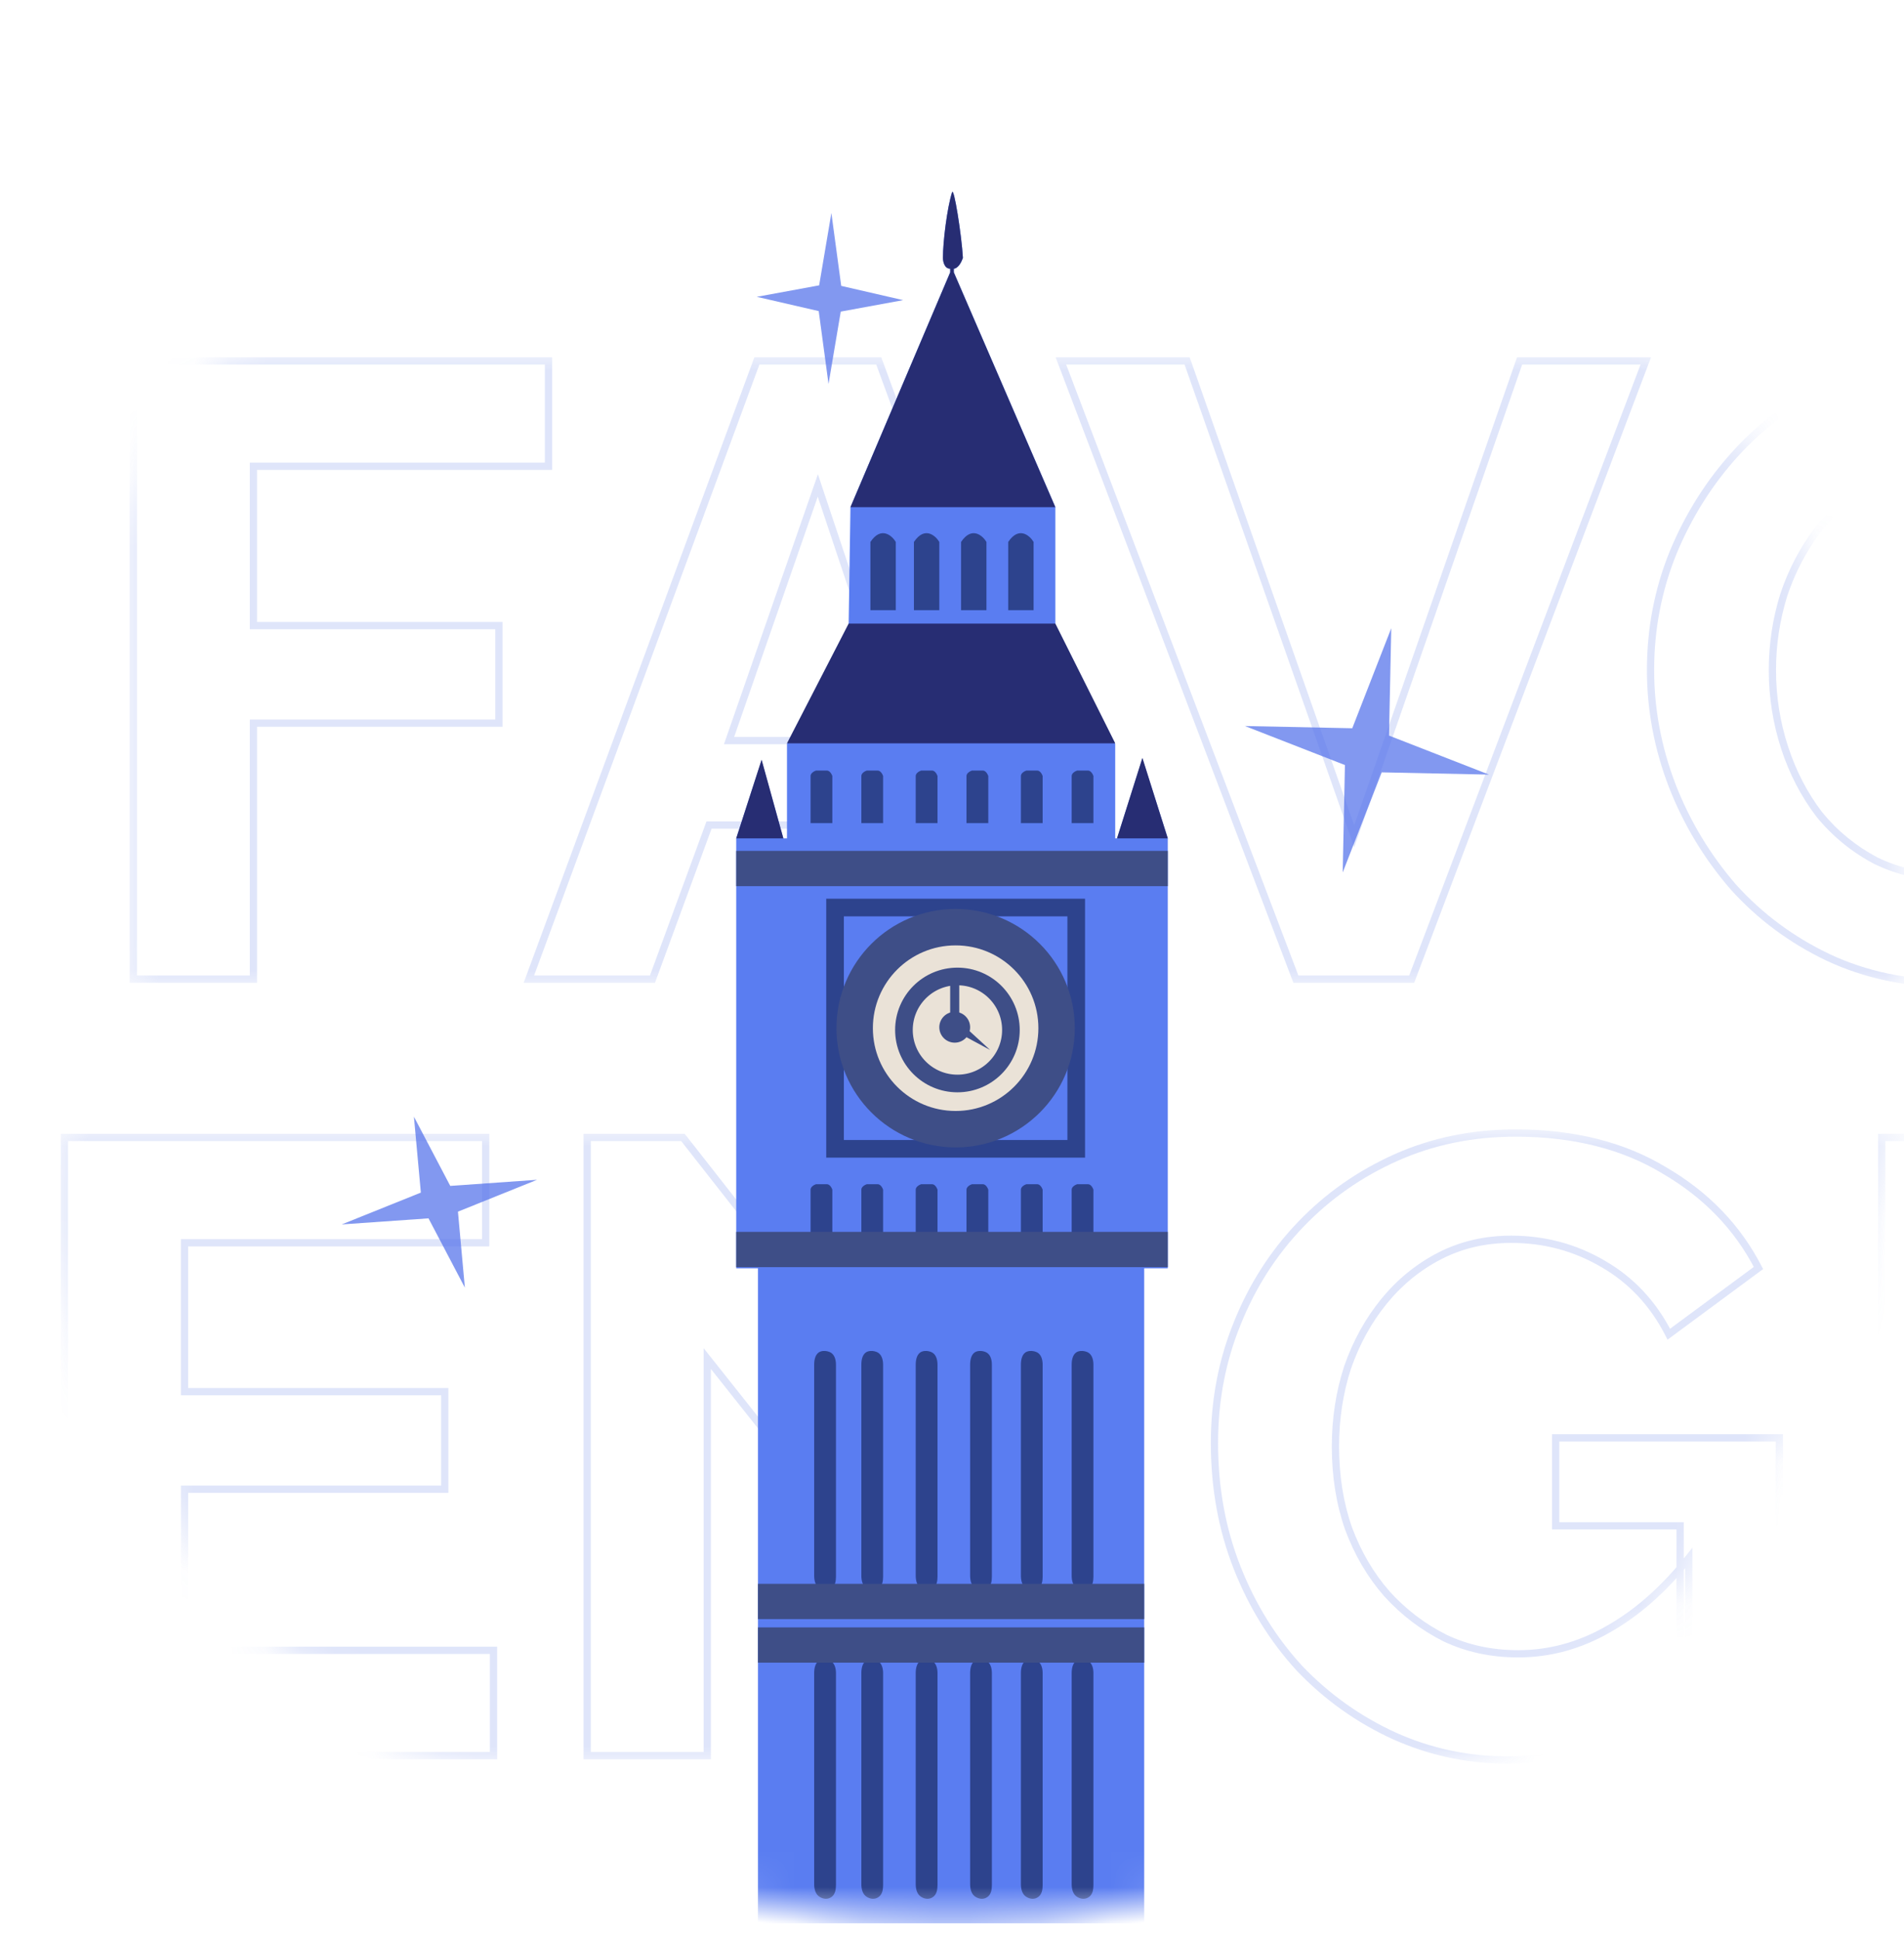 <svg width="54" height="55" viewBox="0 0 54 55" fill="none" xmlns="http://www.w3.org/2000/svg">
<mask id="mask0_1606_78" style="mask-type:luminance" maskUnits="userSpaceOnUse" x="0" y="0" width="54" height="55">
<path d="M54 27.5C54 12.588 41.912 0.5 27 0.5C12.088 0.5 0 12.588 0 27.5C0 42.412 12.088 54.5 27 54.5C41.912 54.5 54 42.412 54 27.5Z" fill="white"/>
</mask>
<g mask="url(#mask0_1606_78)">
<path d="M54 27.5C54 12.588 41.912 0.5 27 0.5C12.088 0.5 0 12.588 0 27.5C0 42.412 12.088 54.5 27 54.5C41.912 54.5 54 42.412 54 27.5Z" fill="white"/>
<mask id="mask1_1606_78" style="mask-type:luminance" maskUnits="userSpaceOnUse" x="3" y="9" width="115" height="20">
<path d="M117.669 9.963H3.6V28.066H117.669V9.963Z" fill="white"/>
<path d="M3.781 27.757V10.23H15.556V13.217H7.188V17.735H14.149V20.5H7.188V27.757H3.781ZM21.467 10.23H24.923L31.366 27.757H27.86L26.231 23.388H20.109L18.505 27.757H14.999L21.467 10.23ZM25.614 20.993L23.195 13.76L20.677 20.993H25.614ZM33.668 10.23L38.408 23.709L43.098 10.23H46.677L40.037 27.757H36.754L30.088 10.23H33.668ZM55.353 27.881C54.069 27.881 52.901 27.634 51.847 27.14C50.811 26.646 49.914 25.98 49.157 25.14C48.416 24.285 47.84 23.33 47.429 22.277C47.017 21.207 46.812 20.113 46.812 18.994C46.812 17.825 47.025 16.714 47.453 15.661C47.898 14.591 48.498 13.645 49.255 12.822C50.029 11.983 50.934 11.325 51.971 10.847C53.024 10.354 54.176 10.107 55.427 10.107C56.694 10.107 57.846 10.362 58.883 10.872C59.936 11.382 60.833 12.065 61.574 12.921C62.314 13.777 62.89 14.731 63.302 15.784C63.713 16.838 63.919 17.924 63.919 19.043C63.919 20.195 63.705 21.306 63.277 22.376C62.849 23.429 62.248 24.375 61.475 25.215C60.718 26.037 59.813 26.687 58.759 27.165C57.723 27.642 56.587 27.881 55.353 27.881ZM50.267 18.994C50.267 19.751 50.383 20.483 50.613 21.191C50.843 21.898 51.173 22.532 51.6 23.091C52.045 23.635 52.58 24.071 53.205 24.4C53.847 24.712 54.571 24.869 55.377 24.869C56.2 24.869 56.933 24.704 57.575 24.375C58.216 24.03 58.751 23.577 59.179 23.017C59.607 22.441 59.928 21.808 60.142 21.117C60.372 20.409 60.487 19.701 60.487 18.994C60.487 18.237 60.364 17.512 60.117 16.821C59.887 16.114 59.549 15.488 59.105 14.945C58.677 14.386 58.142 13.95 57.5 13.637C56.875 13.308 56.167 13.143 55.377 13.143C54.538 13.143 53.798 13.316 53.156 13.662C52.53 13.991 52.004 14.435 51.576 14.995C51.148 15.554 50.819 16.18 50.588 16.871C50.374 17.562 50.267 18.27 50.267 18.994ZM66.532 27.757V10.23H74.283C75.09 10.23 75.83 10.395 76.505 10.724C77.196 11.053 77.789 11.497 78.282 12.057C78.793 12.617 79.179 13.242 79.442 13.933C79.722 14.624 79.862 15.332 79.862 16.056C79.862 16.797 79.731 17.512 79.467 18.204C79.22 18.878 78.858 19.471 78.381 19.981C77.904 20.491 77.344 20.886 76.702 21.166L80.701 27.757H76.949L73.345 21.882H69.939V27.757H66.532ZM69.939 18.895H74.209C74.637 18.895 75.016 18.771 75.345 18.525C75.674 18.261 75.937 17.916 76.135 17.488C76.332 17.06 76.431 16.583 76.431 16.056C76.431 15.496 76.316 15.011 76.085 14.6C75.855 14.172 75.559 13.834 75.197 13.588C74.851 13.341 74.472 13.217 74.061 13.217H69.939V18.895ZM82.949 27.757V10.23H86.356V27.757H82.949ZM103.12 13.217H97.517V27.757H94.135V13.217H88.531V10.23H103.12V13.217ZM117.466 24.77V27.757H105.296V10.23H117.244V13.217H108.702V17.439H116.084V20.203H108.702V24.77H117.466Z" fill="black"/>
</mask>
<g mask="url(#mask1_1606_78)">
<path d="M3.781 27.757H3.678V27.86H3.781V27.757ZM3.781 10.23V10.127H3.678V10.23H3.781ZM15.556 10.23H15.659V10.127H15.556V10.23ZM15.556 13.217V13.32H15.659V13.217H15.556ZM7.188 13.217V13.114H7.085V13.217H7.188ZM7.188 17.735H7.085V17.838H7.188V17.735ZM14.149 17.735H14.252V17.632H14.149V17.735ZM14.149 20.5V20.602H14.252V20.5H14.149ZM7.188 20.5V20.397H7.085V20.5H7.188ZM7.188 27.757V27.86H7.29V27.757H7.188ZM3.884 27.757V10.23H3.678V27.757H3.884ZM3.781 10.333H15.556V10.127H3.781V10.333ZM15.453 10.23V13.217H15.659V10.23H15.453ZM15.556 13.114H7.188V13.32H15.556V13.114ZM7.085 13.217V17.735H7.29V13.217H7.085ZM7.188 17.838H14.149V17.632H7.188V17.838ZM14.046 17.735V20.5H14.252V17.735H14.046ZM14.149 20.397H7.188V20.602H14.149V20.397ZM7.085 20.5V27.757H7.29V20.5H7.085ZM7.188 27.654H3.781V27.86H7.188V27.654ZM21.467 10.23V10.127H21.395L21.37 10.195L21.467 10.23ZM24.923 10.23L25.019 10.195L24.995 10.127H24.923V10.23ZM31.366 27.757V27.86H31.513L31.462 27.722L31.366 27.757ZM27.86 27.757L27.764 27.793L27.789 27.86H27.86V27.757ZM26.231 23.388L26.328 23.352L26.302 23.285H26.231V23.388ZM20.109 23.388V23.285H20.037L20.012 23.352L20.109 23.388ZM18.505 27.757V27.86H18.576L18.601 27.793L18.505 27.757ZM14.999 27.757L14.903 27.721L14.851 27.86H14.999V27.757ZM25.614 20.993V21.096H25.757L25.712 20.961L25.614 20.993ZM23.195 13.76L23.292 13.728L23.197 13.442L23.098 13.726L23.195 13.76ZM20.677 20.993L20.58 20.959L20.532 21.096H20.677V20.993ZM21.467 10.333H24.923V10.127H21.467V10.333ZM24.826 10.266L31.269 27.793L31.462 27.722L25.019 10.195L24.826 10.266ZM31.366 27.654H27.86V27.86H31.366V27.654ZM27.957 27.721L26.328 23.352L26.135 23.424L27.764 27.793L27.957 27.721ZM26.231 23.285H20.109V23.491H26.231V23.285ZM20.012 23.352L18.408 27.722L18.601 27.793L20.206 23.423L20.012 23.352ZM18.505 27.654H14.999V27.86H18.505V27.654ZM15.096 27.793L21.563 10.266L21.37 10.195L14.903 27.721L15.096 27.793ZM25.712 20.961L23.292 13.728L23.097 13.793L25.517 21.026L25.712 20.961ZM23.098 13.726L20.58 20.959L20.774 21.027L23.292 13.794L23.098 13.726ZM20.677 21.096H25.614V20.89H20.677V21.096ZM33.668 10.23L33.765 10.196L33.741 10.127H33.668V10.23ZM38.408 23.709L38.311 23.743L38.408 24.02L38.505 23.742L38.408 23.709ZM43.098 10.23V10.127H43.025L43.001 10.196L43.098 10.23ZM46.677 10.23L46.773 10.267L46.826 10.127H46.677V10.23ZM40.037 27.757V27.86H40.108L40.133 27.794L40.037 27.757ZM36.754 27.757L36.657 27.794L36.683 27.86H36.754V27.757ZM30.088 10.23V10.127H29.939L29.992 10.267L30.088 10.23ZM33.571 10.264L38.311 23.743L38.505 23.674L33.765 10.196L33.571 10.264ZM38.505 23.742L43.195 10.264L43.001 10.196L38.31 23.675L38.505 23.742ZM43.098 10.333H46.677V10.127H43.098V10.333ZM46.581 10.194L39.941 27.721L40.133 27.794L46.773 10.267L46.581 10.194ZM40.037 27.654H36.754V27.86H40.037V27.654ZM36.85 27.721L30.185 10.194L29.992 10.267L36.657 27.794L36.85 27.721ZM30.088 10.333H33.668V10.127H30.088V10.333ZM51.847 27.14L51.803 27.233L51.804 27.233L51.847 27.14ZM49.157 25.14L49.079 25.208L49.08 25.209L49.08 25.209L49.157 25.14ZM47.429 22.277L47.333 22.314L47.333 22.314L47.429 22.277ZM47.453 15.661L47.358 15.622L47.358 15.622L47.453 15.661ZM49.255 12.822L49.18 12.752L49.18 12.753L49.255 12.822ZM51.971 10.847L52.014 10.941L52.014 10.941L51.971 10.847ZM58.883 10.872L58.837 10.964L58.838 10.965L58.883 10.872ZM63.277 22.376L63.372 22.414L63.372 22.414L63.277 22.376ZM61.475 25.215L61.399 25.145L61.399 25.145L61.475 25.215ZM58.759 27.165L58.717 27.071L58.716 27.071L58.759 27.165ZM51.6 23.091L51.519 23.154L51.52 23.155L51.521 23.157L51.6 23.091ZM53.205 24.4L53.157 24.491L53.159 24.492L53.16 24.492L53.205 24.4ZM57.575 24.375L57.621 24.467L57.622 24.466L57.623 24.466L57.575 24.375ZM59.179 23.017L59.261 23.08L59.262 23.079L59.179 23.017ZM60.142 21.117L60.044 21.085L60.044 21.085L60.044 21.086L60.142 21.117ZM60.117 16.821L60.019 16.853L60.02 16.855L60.02 16.856L60.117 16.821ZM59.105 14.945L59.023 15.008L59.024 15.009L59.025 15.01L59.105 14.945ZM57.5 13.637L57.453 13.728L57.454 13.729L57.455 13.729L57.5 13.637ZM53.156 13.662L53.204 13.753L53.205 13.752L53.156 13.662ZM50.588 16.871L50.491 16.838L50.49 16.839L50.49 16.84L50.588 16.871ZM55.353 27.778C54.083 27.778 52.929 27.534 51.891 27.047L51.804 27.233C52.872 27.734 54.056 27.983 55.353 27.983V27.778ZM51.892 27.047C50.867 26.559 49.981 25.901 49.233 25.072L49.08 25.209C49.846 26.059 50.754 26.733 51.803 27.233L51.892 27.047ZM49.234 25.073C48.502 24.226 47.932 23.282 47.524 22.239L47.333 22.314C47.748 23.378 48.331 24.343 49.079 25.208L49.234 25.073ZM47.525 22.24C47.118 21.182 46.914 20.1 46.914 18.994H46.709C46.709 20.126 46.917 21.233 47.333 22.314L47.525 22.24ZM46.914 18.994C46.914 17.838 47.126 16.74 47.549 15.7L47.358 15.622C46.925 16.688 46.709 17.812 46.709 18.994H46.914ZM47.548 15.701C47.988 14.642 48.583 13.706 49.331 12.892L49.18 12.753C48.414 13.585 47.807 14.541 47.358 15.622L47.548 15.701ZM49.331 12.892C50.095 12.063 50.989 11.412 52.014 10.941L51.928 10.754C50.879 11.237 49.962 11.903 49.18 12.752L49.331 12.892ZM52.014 10.941C53.053 10.454 54.19 10.21 55.427 10.21V10.004C54.162 10.004 52.995 10.254 51.927 10.754L52.014 10.941ZM55.427 10.21C56.68 10.21 57.816 10.462 58.837 10.964L58.928 10.78C57.876 10.262 56.708 10.004 55.427 10.004V10.21ZM58.838 10.965C59.879 11.469 60.765 12.143 61.496 12.988L61.651 12.854C60.901 11.987 59.993 11.296 58.928 10.78L58.838 10.965ZM61.496 12.988C62.229 13.835 62.799 14.78 63.206 15.822L63.397 15.747C62.982 14.683 62.4 13.718 61.651 12.854L61.496 12.988ZM63.206 15.822C63.613 16.863 63.816 17.937 63.816 19.043H64.022C64.022 17.911 63.813 16.812 63.397 15.747L63.206 15.822ZM63.816 19.043C63.816 20.182 63.604 21.28 63.181 22.337L63.372 22.414C63.805 21.332 64.022 20.208 64.022 19.043H63.816ZM63.181 22.337C62.758 23.379 62.164 24.314 61.399 25.145L61.55 25.284C62.332 24.436 62.94 23.479 63.372 22.414L63.181 22.337ZM61.399 25.145C60.652 25.957 59.758 26.599 58.717 27.071L58.802 27.258C59.867 26.776 60.784 26.117 61.55 25.284L61.399 25.145ZM58.716 27.071C57.694 27.542 56.573 27.778 55.353 27.778V27.983C56.601 27.983 57.751 27.742 58.802 27.258L58.716 27.071ZM50.165 18.994C50.165 19.761 50.282 20.504 50.515 21.223L50.711 21.159C50.484 20.462 50.37 19.74 50.37 18.994H50.165ZM50.515 21.223C50.749 21.941 51.084 22.585 51.519 23.154L51.682 23.029C51.262 22.479 50.938 21.856 50.711 21.159L50.515 21.223ZM51.521 23.157C51.974 23.71 52.52 24.155 53.157 24.491L53.253 24.309C52.64 23.986 52.116 23.559 51.68 23.026L51.521 23.157ZM53.16 24.492C53.818 24.813 54.557 24.972 55.377 24.972V24.766C54.585 24.766 53.876 24.612 53.25 24.307L53.16 24.492ZM55.377 24.972C56.214 24.972 56.963 24.804 57.621 24.467L57.528 24.284C56.902 24.604 56.186 24.766 55.377 24.766V24.972ZM57.623 24.466C58.277 24.113 58.824 23.651 59.261 23.08L59.097 22.955C58.679 23.503 58.155 23.946 57.526 24.285L57.623 24.466ZM59.262 23.079C59.697 22.493 60.023 21.849 60.24 21.147L60.044 21.086C59.833 21.766 59.517 22.39 59.096 22.956L59.262 23.079ZM60.24 21.148C60.473 20.431 60.59 19.713 60.59 18.994H60.385C60.385 19.69 60.271 20.387 60.044 21.085L60.24 21.148ZM60.59 18.994C60.59 18.225 60.465 17.489 60.214 16.787L60.02 16.856C60.263 17.536 60.385 18.248 60.385 18.994H60.59ZM60.215 16.79C59.981 16.07 59.638 15.434 59.185 14.88L59.025 15.01C59.461 15.543 59.793 16.157 60.019 16.853L60.215 16.79ZM59.187 14.883C58.749 14.31 58.202 13.864 57.545 13.544L57.455 13.729C58.083 14.035 58.605 14.461 59.023 15.008L59.187 14.883ZM57.548 13.546C56.907 13.208 56.182 13.04 55.377 13.04V13.246C56.153 13.246 56.844 13.407 57.453 13.728L57.548 13.546ZM55.377 13.04C54.524 13.04 53.766 13.216 53.107 13.571L53.205 13.752C53.829 13.416 54.553 13.246 55.377 13.246V13.04ZM53.108 13.57C52.469 13.907 51.931 14.361 51.494 14.932L51.657 15.057C52.076 14.509 52.592 14.075 53.204 13.753L53.108 13.57ZM51.494 14.932C51.059 15.501 50.725 16.137 50.491 16.838L50.686 16.903C50.913 16.223 51.237 15.607 51.657 15.057L51.494 14.932ZM50.49 16.84C50.273 17.541 50.165 18.259 50.165 18.994H50.37C50.37 18.28 50.476 17.582 50.687 16.901L50.49 16.84ZM66.532 27.757H66.429V27.86H66.532V27.757ZM66.532 10.23V10.127H66.429V10.23H66.532ZM76.505 10.724L76.46 10.816L76.461 10.817L76.505 10.724ZM78.282 12.057L78.205 12.125L78.206 12.126L78.206 12.126L78.282 12.057ZM79.442 13.933L79.347 13.97L79.347 13.971L79.347 13.972L79.442 13.933ZM79.467 18.204L79.371 18.167L79.371 18.168L79.467 18.204ZM76.702 21.166L76.661 21.072L76.553 21.119L76.615 21.219L76.702 21.166ZM80.701 27.757V27.86H80.884L80.789 27.704L80.701 27.757ZM76.949 27.757L76.862 27.811L76.892 27.86H76.949V27.757ZM73.345 21.882L73.433 21.828L73.403 21.779H73.345V21.882ZM69.939 21.882V21.779H69.836V21.882H69.939ZM69.939 27.757V27.86H70.041V27.757H69.939ZM69.939 18.895H69.836V18.998H69.939V18.895ZM75.345 18.525L75.406 18.607L75.408 18.606L75.409 18.605L75.345 18.525ZM76.085 14.6L75.995 14.648L75.995 14.649L75.996 14.65L76.085 14.6ZM75.197 13.588L75.137 13.671L75.138 13.672L75.139 13.672L75.197 13.588ZM69.939 13.217V13.114H69.836V13.217H69.939ZM66.635 27.757V10.23H66.429V27.757H66.635ZM66.532 10.333H74.283V10.127H66.532V10.333ZM74.283 10.333C75.075 10.333 75.8 10.495 76.46 10.816L76.55 10.632C75.86 10.295 75.104 10.127 74.283 10.127V10.333ZM76.461 10.817C77.14 11.14 77.721 11.576 78.205 12.125L78.359 11.989C77.856 11.419 77.253 10.966 76.549 10.631L76.461 10.817ZM78.206 12.126C78.708 12.677 79.088 13.291 79.347 13.97L79.539 13.896C79.271 13.193 78.877 12.557 78.358 11.988L78.206 12.126ZM79.347 13.972C79.622 14.651 79.759 15.345 79.759 16.056H79.965C79.965 15.318 79.823 14.598 79.538 13.895L79.347 13.972ZM79.759 16.056C79.759 16.784 79.63 17.488 79.371 18.167L79.563 18.24C79.831 17.537 79.965 16.809 79.965 16.056H79.759ZM79.371 18.168C79.128 18.831 78.773 19.411 78.306 19.911L78.456 20.051C78.943 19.531 79.312 18.926 79.564 18.239L79.371 18.168ZM78.306 19.911C77.838 20.411 77.29 20.798 76.661 21.072L76.743 21.26C77.398 20.975 77.969 20.572 78.456 20.051L78.306 19.911ZM76.615 21.219L80.614 27.811L80.789 27.704L76.79 21.113L76.615 21.219ZM80.701 27.654H76.949V27.86H80.701V27.654ZM77.037 27.703L73.433 21.828L73.257 21.936L76.862 27.811L77.037 27.703ZM73.345 21.779H69.939V21.985H73.345V21.779ZM69.836 21.882V27.757H70.041V21.882H69.836ZM69.939 27.654H66.532V27.86H69.939V27.654ZM69.939 18.998H74.209V18.792H69.939V18.998ZM74.209 18.998C74.658 18.998 75.059 18.868 75.406 18.607L75.283 18.442C74.972 18.675 74.616 18.792 74.209 18.792V18.998ZM75.409 18.605C75.752 18.331 76.025 17.972 76.228 17.531L76.041 17.445C75.85 17.86 75.596 18.192 75.28 18.444L75.409 18.605ZM76.228 17.531C76.433 17.088 76.534 16.596 76.534 16.056H76.328C76.328 16.57 76.232 17.032 76.041 17.445L76.228 17.531ZM76.534 16.056C76.534 15.482 76.415 14.979 76.175 14.549L75.996 14.65C76.216 15.043 76.328 15.511 76.328 16.056H76.534ZM76.176 14.551C75.939 14.11 75.632 13.76 75.254 13.503L75.139 13.672C75.486 13.909 75.771 14.233 75.995 14.648L76.176 14.551ZM75.256 13.504C74.894 13.245 74.495 13.114 74.061 13.114V13.32C74.45 13.32 74.808 13.436 75.137 13.671L75.256 13.504ZM74.061 13.114H69.939V13.32H74.061V13.114ZM69.836 13.217V18.895H70.041V13.217H69.836ZM82.949 27.757H82.846V27.86H82.949V27.757ZM82.949 10.23V10.127H82.846V10.23H82.949ZM86.356 10.23H86.458V10.127H86.356V10.23ZM86.356 27.757V27.86H86.458V27.757H86.356ZM83.052 27.757V10.23H82.846V27.757H83.052ZM82.949 10.333H86.356V10.127H82.949V10.333ZM86.253 10.23V27.757H86.458V10.23H86.253ZM86.356 27.654H82.949V27.86H86.356V27.654ZM103.12 13.217V13.32H103.223V13.217H103.12ZM97.517 13.217V13.114H97.414V13.217H97.517ZM97.517 27.757V27.86H97.62V27.757H97.517ZM94.135 27.757H94.032V27.86H94.135V27.757ZM94.135 13.217H94.238V13.114H94.135V13.217ZM88.531 13.217H88.428V13.32H88.531V13.217ZM88.531 10.23V10.127H88.428V10.23H88.531ZM103.12 10.23H103.223V10.127H103.12V10.23ZM103.12 13.114H97.517V13.32H103.12V13.114ZM97.414 13.217V27.757H97.62V13.217H97.414ZM97.517 27.654H94.135V27.86H97.517V27.654ZM94.238 27.757V13.217H94.032V27.757H94.238ZM94.135 13.114H88.531V13.32H94.135V13.114ZM88.634 13.217V10.23H88.428V13.217H88.634ZM88.531 10.333H103.12V10.127H88.531V10.333ZM103.018 10.23V13.217H103.223V10.23H103.018ZM117.466 24.77H117.569V24.667H117.466V24.77ZM117.466 27.757V27.86H117.569V27.757H117.466ZM105.296 27.757H105.193V27.86H105.296V27.757ZM105.296 10.23V10.127H105.193V10.23H105.296ZM117.244 10.23H117.347V10.127H117.244V10.23ZM117.244 13.217V13.32H117.347V13.217H117.244ZM108.702 13.217V13.114H108.6V13.217H108.702ZM108.702 17.439H108.6V17.541H108.702V17.439ZM116.084 17.439H116.186V17.336H116.084V17.439ZM116.084 20.203V20.306H116.186V20.203H116.084ZM108.702 20.203V20.1H108.6V20.203H108.702ZM108.702 24.77H108.6V24.873H108.702V24.77ZM117.363 24.77V27.757H117.569V24.77H117.363ZM117.466 27.654H105.296V27.86H117.466V27.654ZM105.399 27.757V10.23H105.193V27.757H105.399ZM105.296 10.333H117.244V10.127H105.296V10.333ZM117.141 10.23V13.217H117.347V10.23H117.141ZM117.244 13.114H108.702V13.32H117.244V13.114ZM108.6 13.217V17.439H108.805V13.217H108.6ZM108.702 17.541H116.084V17.336H108.702V17.541ZM115.981 17.439V20.203H116.186V17.439H115.981ZM116.084 20.1H108.702V20.306H116.084V20.1ZM108.6 20.203V24.77H108.805V20.203H108.6ZM108.702 24.873H117.466V24.667H108.702V24.873Z" fill="#4265DF" fill-opacity="0.17"/>
</g>
<mask id="mask2_1606_78" style="mask-type:luminance" maskUnits="userSpaceOnUse" x="1" y="31" width="104" height="20">
<path d="M104.914 31.974H1.646V50.077H104.914V31.974Z" fill="white"/>
<path d="M13.997 46.782V49.769H1.827V32.242H13.775V35.229H5.233V39.45H12.614V42.215H5.233V46.782H13.997ZM20.059 38.512V49.769H16.653V32.242H19.368L28.428 43.795V32.266H31.834V49.769H28.995L20.059 38.512ZM42.763 49.892C41.627 49.892 40.549 49.662 39.529 49.201C38.525 48.74 37.636 48.106 36.863 47.3C36.106 46.477 35.513 45.523 35.085 44.437C34.657 43.35 34.444 42.174 34.444 40.906C34.444 39.705 34.657 38.578 35.085 37.525C35.513 36.455 36.114 35.517 36.887 34.71C37.661 33.904 38.566 33.27 39.603 32.809C40.64 32.349 41.767 32.118 42.985 32.118C44.63 32.118 46.038 32.472 47.206 33.18C48.391 33.871 49.28 34.793 49.872 35.945L47.33 37.821C46.885 36.949 46.26 36.282 45.453 35.821C44.663 35.36 43.799 35.13 42.861 35.13C42.121 35.13 41.446 35.286 40.837 35.599C40.228 35.912 39.702 36.34 39.257 36.883C38.813 37.426 38.467 38.051 38.221 38.759C37.99 39.466 37.875 40.215 37.875 41.005C37.875 41.844 37.998 42.618 38.245 43.326C38.508 44.033 38.87 44.65 39.331 45.177C39.809 45.704 40.36 46.123 40.985 46.436C41.611 46.732 42.302 46.88 43.059 46.88C43.947 46.88 44.795 46.65 45.602 46.189C46.424 45.728 47.19 45.054 47.897 44.165V47.522C46.433 49.102 44.721 49.892 42.763 49.892ZM47.65 43.252H44.12V40.758H50.465V49.769H47.65V43.252ZM53.368 49.769V32.242H56.774V46.782H65.711V49.769H53.368ZM67.784 49.769V32.242H71.191V49.769H67.784ZM85.289 36.833C85.174 36.718 84.96 36.562 84.647 36.364C84.351 36.167 83.981 35.977 83.537 35.797C83.109 35.615 82.64 35.459 82.13 35.327C81.619 35.179 81.101 35.105 80.574 35.105C79.653 35.105 78.953 35.278 78.476 35.624C78.015 35.969 77.785 36.455 77.785 37.08C77.785 37.557 77.933 37.936 78.229 38.216C78.525 38.495 78.97 38.734 79.562 38.931C80.155 39.129 80.895 39.343 81.784 39.573C82.936 39.853 83.932 40.199 84.771 40.61C85.627 41.005 86.277 41.532 86.721 42.19C87.182 42.832 87.412 43.688 87.412 44.757C87.412 45.695 87.24 46.502 86.894 47.177C86.548 47.835 86.071 48.37 85.462 48.781C84.853 49.193 84.162 49.497 83.388 49.694C82.615 49.876 81.792 49.966 80.92 49.966C80.048 49.966 79.175 49.876 78.303 49.694C77.431 49.514 76.592 49.258 75.785 48.929C74.979 48.584 74.238 48.172 73.564 47.695L75.069 44.757C75.218 44.906 75.481 45.103 75.859 45.35C76.238 45.58 76.699 45.819 77.242 46.066C77.785 46.296 78.377 46.494 79.019 46.658C79.661 46.823 80.311 46.905 80.969 46.905C81.891 46.905 82.59 46.749 83.068 46.436C83.545 46.123 83.784 45.679 83.784 45.103C83.784 44.576 83.594 44.165 83.216 43.869C82.837 43.572 82.311 43.317 81.636 43.103C80.961 42.873 80.163 42.626 79.241 42.363C78.139 42.05 77.217 41.705 76.477 41.326C75.736 40.931 75.185 40.437 74.823 39.845C74.46 39.252 74.279 38.512 74.279 37.623C74.279 36.422 74.559 35.418 75.119 34.611C75.695 33.789 76.468 33.172 77.439 32.76C78.41 32.332 79.488 32.118 80.673 32.118C81.496 32.118 82.269 32.209 82.994 32.39C83.734 32.571 84.425 32.809 85.067 33.106C85.709 33.402 86.285 33.723 86.795 34.069L85.289 36.833ZM104.724 32.242V49.769H101.342V42.289H93.393V49.769H89.987V32.242H93.393V39.327H101.342V32.242H104.724Z" fill="black"/>
</mask>
<g mask="url(#mask2_1606_78)">
<path d="M13.997 46.782H14.1V46.679H13.997V46.782ZM13.997 49.769V49.871H14.1V49.769H13.997ZM1.827 49.769H1.724V49.871H1.827V49.769ZM1.827 32.242V32.139H1.724V32.242H1.827ZM13.775 32.242H13.877V32.139H13.775V32.242ZM13.775 35.229V35.332H13.877V35.229H13.775ZM5.233 35.229V35.126H5.131V35.229H5.233ZM5.233 39.45H5.131V39.553H5.233V39.45ZM12.614 39.45H12.717V39.347H12.614V39.45ZM12.614 42.215V42.318H12.717V42.215H12.614ZM5.233 42.215V42.112H5.131V42.215H5.233ZM5.233 46.782H5.131V46.885H5.233V46.782ZM13.894 46.782V49.769H14.1V46.782H13.894ZM13.997 49.666H1.827V49.871H13.997V49.666ZM1.93 49.769V32.242H1.724V49.769H1.93ZM1.827 32.345H13.775V32.139H1.827V32.345ZM13.672 32.242V35.229H13.877V32.242H13.672ZM13.775 35.126H5.233V35.332H13.775V35.126ZM5.131 35.229V39.45H5.336V35.229H5.131ZM5.233 39.553H12.614V39.347H5.233V39.553ZM12.511 39.45V42.215H12.717V39.45H12.511ZM12.614 42.112H5.233V42.318H12.614V42.112ZM5.131 42.215V46.782H5.336V42.215H5.131ZM5.233 46.885H13.997V46.679H5.233V46.885ZM20.059 38.512L20.14 38.448L19.956 38.217V38.512H20.059ZM20.059 49.769V49.871H20.162V49.769H20.059ZM16.653 49.769H16.55V49.871H16.653V49.769ZM16.653 32.242V32.139H16.55V32.242H16.653ZM19.368 32.242L19.449 32.178L19.418 32.139H19.368V32.242ZM28.428 43.795L28.347 43.858L28.531 44.093V43.795H28.428ZM28.428 32.266V32.164H28.325V32.266H28.428ZM31.834 32.266H31.937V32.164H31.834V32.266ZM31.834 49.769V49.871H31.937V49.769H31.834ZM28.995 49.769L28.915 49.833L28.946 49.871H28.995V49.769ZM19.956 38.512V49.769H20.162V38.512H19.956ZM20.059 49.666H16.653V49.871H20.059V49.666ZM16.756 49.769V32.242H16.55V49.769H16.756ZM16.653 32.345H19.368V32.139H16.653V32.345ZM19.287 32.305L28.347 43.858L28.509 43.731L19.449 32.178L19.287 32.305ZM28.531 43.795V32.266H28.325V43.795H28.531ZM28.428 32.369H31.834V32.164H28.428V32.369ZM31.732 32.266V49.769H31.937V32.266H31.732ZM31.834 49.666H28.995V49.871H31.834V49.666ZM29.076 49.705L20.14 38.448L19.979 38.576L28.915 49.833L29.076 49.705ZM39.529 49.201L39.486 49.294L39.486 49.294L39.529 49.201ZM36.863 47.3L36.787 47.37L36.788 47.37L36.788 47.371L36.863 47.3ZM35.085 37.525L35.181 37.563L35.181 37.563L35.085 37.525ZM47.206 33.18L47.153 33.268L47.154 33.268L47.154 33.269L47.206 33.18ZM49.872 35.945L49.933 36.027L50.004 35.975L49.964 35.898L49.872 35.945ZM47.33 37.821L47.238 37.867L47.293 37.975L47.391 37.904L47.33 37.821ZM45.453 35.821L45.401 35.91L45.402 35.91L45.453 35.821ZM38.221 38.759L38.123 38.725L38.123 38.726L38.123 38.727L38.221 38.759ZM38.245 43.326L38.148 43.359L38.148 43.361L38.149 43.361L38.245 43.326ZM39.331 45.177L39.254 45.245L39.255 45.245L39.255 45.246L39.331 45.177ZM40.985 46.436L40.939 46.528L40.94 46.529L40.941 46.529L40.985 46.436ZM45.602 46.189L45.551 46.099L45.55 46.1L45.602 46.189ZM47.897 44.165H48V43.871L47.817 44.101L47.897 44.165ZM47.897 47.522L47.973 47.592L48 47.562V47.522H47.897ZM47.65 43.252H47.753V43.149H47.65V43.252ZM44.12 43.252H44.017V43.354H44.12V43.252ZM44.12 40.758V40.655H44.017V40.758H44.12ZM50.465 40.758H50.567V40.655H50.465V40.758ZM50.465 49.769V49.871H50.567V49.769H50.465ZM47.65 49.769H47.548V49.871H47.65V49.769ZM42.763 49.789C41.641 49.789 40.578 49.562 39.571 49.107L39.486 49.294C40.52 49.761 41.613 49.995 42.763 49.995V49.789ZM39.572 49.107C38.58 48.652 37.702 48.026 36.937 47.229L36.788 47.371C37.571 48.187 38.47 48.828 39.486 49.294L39.572 49.107ZM36.938 47.23C36.19 46.417 35.605 45.474 35.181 44.399L34.99 44.474C35.422 45.572 36.021 46.537 36.787 47.37L36.938 47.23ZM35.181 44.399C34.758 43.326 34.546 42.162 34.546 40.906H34.341C34.341 42.185 34.557 43.375 34.99 44.474L35.181 44.399ZM34.546 40.906C34.546 39.718 34.758 38.603 35.181 37.563L34.99 37.486C34.557 38.552 34.341 39.693 34.341 40.906H34.546ZM35.181 37.563C35.604 36.505 36.198 35.578 36.962 34.782L36.813 34.639C36.03 35.455 35.422 36.405 34.99 37.486L35.181 37.563ZM36.962 34.782C37.726 33.985 38.62 33.359 39.645 32.904L39.561 32.715C38.512 33.182 37.596 33.823 36.813 34.639L36.962 34.782ZM39.645 32.904C40.667 32.449 41.78 32.221 42.985 32.221V32.015C41.754 32.015 40.612 32.248 39.561 32.715L39.645 32.904ZM42.985 32.221C44.615 32.221 46.003 32.572 47.153 33.268L47.259 33.092C46.072 32.373 44.645 32.015 42.985 32.015V32.221ZM47.154 33.269C48.323 33.951 49.198 34.858 49.781 35.992L49.964 35.898C49.361 34.727 48.459 33.791 47.258 33.091L47.154 33.269ZM49.811 35.862L47.268 37.738L47.391 37.904L49.933 36.027L49.811 35.862ZM47.421 37.774C46.968 36.885 46.329 36.203 45.504 35.732L45.402 35.91C46.19 36.361 46.802 37.012 47.238 37.867L47.421 37.774ZM45.505 35.732C44.699 35.262 43.817 35.027 42.861 35.027V35.233C43.782 35.233 44.628 35.459 45.401 35.91L45.505 35.732ZM42.861 35.027C42.106 35.027 41.415 35.187 40.79 35.507L40.884 35.691C41.477 35.386 42.136 35.233 42.861 35.233V35.027ZM40.79 35.507C40.168 35.827 39.631 36.264 39.178 36.818L39.337 36.948C39.773 36.415 40.288 35.996 40.884 35.691L40.79 35.507ZM39.178 36.818C38.725 37.37 38.374 38.007 38.123 38.725L38.318 38.793C38.561 38.096 38.901 37.481 39.337 36.948L39.178 36.818ZM38.123 38.727C37.889 39.445 37.772 40.205 37.772 41.005H37.978C37.978 40.225 38.091 39.487 38.318 38.791L38.123 38.727ZM37.772 41.005C37.772 41.855 37.897 42.64 38.148 43.359L38.342 43.292C38.1 42.596 37.978 41.834 37.978 41.005H37.772ZM38.149 43.361C38.416 44.08 38.784 44.708 39.254 45.245L39.409 45.109C38.957 44.593 38.601 43.987 38.342 43.29L38.149 43.361ZM39.255 45.246C39.741 45.782 40.302 46.209 40.939 46.528L41.031 46.344C40.417 46.037 39.876 45.625 39.407 45.108L39.255 45.246ZM40.941 46.529C41.581 46.832 42.288 46.983 43.059 46.983V46.778C42.316 46.778 41.64 46.632 41.029 46.343L40.941 46.529ZM43.059 46.983C43.966 46.983 44.831 46.748 45.653 46.278L45.55 46.1C44.759 46.552 43.929 46.778 43.059 46.778V46.983ZM45.652 46.279C46.488 45.81 47.263 45.126 47.978 44.229L47.817 44.101C47.116 44.981 46.36 45.646 45.551 46.099L45.652 46.279ZM47.794 44.165V47.522H48V44.165H47.794ZM47.822 47.452C46.374 49.014 44.689 49.789 42.763 49.789V49.995C44.753 49.995 46.491 49.191 47.973 47.592L47.822 47.452ZM47.65 43.149H44.12V43.354H47.65V43.149ZM44.223 43.252V40.758H44.017V43.252H44.223ZM44.12 40.861H50.465V40.655H44.12V40.861ZM50.362 40.758V49.769H50.567V40.758H50.362ZM50.465 49.666H47.65V49.871H50.465V49.666ZM47.753 49.769V43.252H47.548V49.769H47.753ZM53.368 49.769H53.265V49.871H53.368V49.769ZM53.368 32.242V32.139H53.265V32.242H53.368ZM56.775 32.242H56.877V32.139H56.775V32.242ZM56.775 46.782H56.672V46.885H56.775V46.782ZM65.711 46.782H65.814V46.679H65.711V46.782ZM65.711 49.769V49.871H65.814V49.769H65.711ZM53.471 49.769V32.242H53.265V49.769H53.471ZM53.368 32.345H56.775V32.139H53.368V32.345ZM56.672 32.242V46.782H56.877V32.242H56.672ZM56.775 46.885H65.711V46.679H56.775V46.885ZM65.608 46.782V49.769H65.814V46.782H65.608ZM65.711 49.666H53.368V49.871H65.711V49.666ZM67.784 49.769H67.681V49.871H67.784V49.769ZM67.784 32.242V32.139H67.681V32.242H67.784ZM71.191 32.242H71.293V32.139H71.191V32.242ZM71.191 49.769V49.871H71.293V49.769H71.191ZM67.887 49.769V32.242H67.681V49.769H67.887ZM67.784 32.345H71.191V32.139H67.784V32.345ZM71.088 32.242V49.769H71.293V32.242H71.088ZM71.191 49.666H67.784V49.871H71.191V49.666ZM85.289 36.833L85.217 36.906L85.314 37.003L85.38 36.882L85.289 36.833ZM84.647 36.364L84.59 36.45L84.591 36.45L84.593 36.451L84.647 36.364ZM83.537 35.797L83.496 35.891L83.498 35.892L83.537 35.797ZM82.13 35.327L82.101 35.426L82.102 35.427L82.104 35.427L82.13 35.327ZM78.476 35.624L78.416 35.54L78.415 35.541L78.414 35.541L78.476 35.624ZM81.784 39.573L81.758 39.673L81.759 39.673L81.76 39.673L81.784 39.573ZM84.771 40.61L84.726 40.703L84.727 40.703L84.728 40.704L84.771 40.61ZM86.721 42.19L86.636 42.248L86.637 42.249L86.638 42.25L86.721 42.19ZM86.894 47.177L86.985 47.224L86.986 47.224L86.894 47.177ZM83.388 49.694L83.412 49.795L83.413 49.794L83.414 49.794L83.388 49.694ZM75.785 48.929L75.745 49.024L75.746 49.024L75.746 49.025L75.785 48.929ZM73.564 47.695L73.472 47.648L73.431 47.727L73.504 47.779L73.564 47.695ZM75.069 44.757L75.142 44.685L75.042 44.585L74.978 44.711L75.069 44.757ZM75.859 45.35L75.803 45.436L75.805 45.437L75.806 45.438L75.859 45.35ZM77.242 46.066L77.199 46.159L77.2 46.16L77.202 46.16L77.242 46.066ZM81.636 43.103L81.603 43.201L81.604 43.201L81.605 43.202L81.636 43.103ZM79.241 42.363L79.27 42.264H79.269L79.241 42.363ZM76.477 41.326L76.428 41.417L76.429 41.417L76.43 41.418L76.477 41.326ZM75.119 34.612L75.035 34.553L75.034 34.553L75.119 34.612ZM77.439 32.76L77.479 32.855L77.48 32.855L77.481 32.854L77.439 32.76ZM82.994 32.39L82.969 32.49L82.969 32.49L82.994 32.39ZM86.795 34.069L86.885 34.118L86.93 34.036L86.853 33.983L86.795 34.069ZM85.362 36.761C85.238 36.636 85.016 36.475 84.702 36.277L84.593 36.451C84.905 36.648 85.11 36.8 85.217 36.906L85.362 36.761ZM84.705 36.279C84.401 36.076 84.024 35.884 83.575 35.701L83.498 35.892C83.938 36.071 84.302 36.257 84.59 36.45L84.705 36.279ZM83.577 35.702C83.144 35.518 82.67 35.361 82.155 35.228L82.104 35.427C82.61 35.558 83.074 35.712 83.496 35.891L83.577 35.702ZM82.158 35.229C81.639 35.078 81.111 35.002 80.574 35.002V35.208C81.091 35.208 81.6 35.281 82.101 35.426L82.158 35.229ZM80.574 35.002C79.642 35.002 78.918 35.177 78.416 35.54L78.536 35.707C78.989 35.38 79.663 35.208 80.574 35.208V35.002ZM78.414 35.541C77.925 35.908 77.682 36.425 77.682 37.08H77.888C77.888 36.484 78.105 36.03 78.538 35.706L78.414 35.541ZM77.682 37.08C77.682 37.58 77.838 37.988 78.159 38.29L78.3 38.141C78.028 37.884 77.888 37.534 77.888 37.08H77.682ZM78.159 38.29C78.47 38.584 78.93 38.829 79.53 39.029L79.595 38.834C79.01 38.639 78.581 38.406 78.3 38.141L78.159 38.29ZM79.53 39.029C80.125 39.228 80.868 39.442 81.758 39.673L81.81 39.474C80.922 39.244 80.184 39.031 79.595 38.834L79.53 39.029ZM81.76 39.673C82.906 39.952 83.895 40.295 84.726 40.703L84.816 40.518C83.969 40.102 82.966 39.755 81.808 39.473L81.76 39.673ZM84.728 40.704C85.57 41.092 86.204 41.608 86.636 42.248L86.806 42.133C86.35 41.456 85.684 40.918 84.814 40.517L84.728 40.704ZM86.638 42.25C87.082 42.869 87.309 43.702 87.309 44.757H87.515C87.515 43.674 87.282 42.795 86.805 42.13L86.638 42.25ZM87.309 44.757C87.309 45.683 87.139 46.472 86.802 47.13L86.986 47.224C87.34 46.531 87.515 45.708 87.515 44.757H87.309ZM86.803 47.129C86.465 47.772 85.999 48.294 85.404 48.696L85.52 48.866C86.143 48.445 86.632 47.898 86.985 47.224L86.803 47.129ZM85.404 48.696C84.806 49.1 84.126 49.4 83.363 49.595L83.414 49.794C84.198 49.594 84.9 49.285 85.52 48.866L85.404 48.696ZM83.365 49.594C82.6 49.773 81.785 49.863 80.92 49.863V50.069C81.799 50.069 82.63 49.978 83.412 49.795L83.365 49.594ZM80.92 49.863C80.055 49.863 79.19 49.773 78.324 49.594L78.282 49.795C79.161 49.978 80.04 50.069 80.92 50.069V49.863ZM78.324 49.594C77.458 49.414 76.625 49.161 75.824 48.834L75.746 49.025C76.559 49.356 77.404 49.613 78.282 49.795L78.324 49.594ZM75.826 48.835C75.026 48.492 74.291 48.084 73.623 47.611L73.504 47.779C74.185 48.261 74.932 48.675 75.745 49.024L75.826 48.835ZM73.655 47.742L75.161 44.804L74.978 44.711L73.472 47.648L73.655 47.742ZM74.997 44.83C75.153 44.986 75.424 45.189 75.803 45.436L75.916 45.264C75.538 45.017 75.282 44.825 75.142 44.685L74.997 44.83ZM75.806 45.438C76.189 45.671 76.653 45.911 77.199 46.159L77.284 45.972C76.744 45.726 76.287 45.49 75.913 45.262L75.806 45.438ZM77.202 46.16C77.75 46.393 78.347 46.592 78.994 46.758L79.045 46.559C78.407 46.395 77.82 46.199 77.282 45.971L77.202 46.16ZM78.994 46.758C79.644 46.925 80.302 47.008 80.969 47.008V46.802C80.32 46.802 79.678 46.721 79.045 46.559L78.994 46.758ZM80.969 47.008C81.9 47.008 82.623 46.85 83.124 46.522L83.011 46.35C82.558 46.647 81.882 46.802 80.969 46.802V47.008ZM83.124 46.522C83.631 46.19 83.886 45.713 83.886 45.103H83.681C83.681 45.645 83.459 46.056 83.011 46.35L83.124 46.522ZM83.886 45.103C83.886 44.548 83.685 44.105 83.279 43.788L83.152 43.95C83.503 44.224 83.681 44.605 83.681 45.103H83.886ZM83.279 43.788C82.888 43.481 82.348 43.221 81.667 43.005L81.605 43.202C82.273 43.413 82.787 43.664 83.152 43.95L83.279 43.788ZM81.669 43.006C80.992 42.775 80.192 42.528 79.27 42.264L79.213 42.462C80.133 42.725 80.93 42.971 81.603 43.201L81.669 43.006ZM79.269 42.264C78.171 41.953 77.256 41.609 76.523 41.234L76.43 41.418C77.178 41.8 78.106 42.148 79.213 42.462L79.269 42.264ZM76.525 41.235C75.797 40.847 75.261 40.365 74.91 39.791L74.735 39.898C75.108 40.51 75.675 41.015 76.428 41.417L76.525 41.235ZM74.91 39.791C74.561 39.219 74.382 38.498 74.382 37.623H74.177C74.177 38.526 74.361 39.286 74.735 39.898L74.91 39.791ZM74.382 37.623C74.382 36.438 74.658 35.456 75.203 34.67L75.034 34.553C74.46 35.38 74.177 36.406 74.177 37.623H74.382ZM75.203 34.67C75.767 33.864 76.525 33.259 77.479 32.855L77.399 32.665C76.411 33.084 75.622 33.713 75.035 34.553L75.203 34.67ZM77.481 32.854C78.437 32.433 79.501 32.221 80.673 32.221V32.015C79.475 32.015 78.383 32.232 77.398 32.666L77.481 32.854ZM80.673 32.221C81.488 32.221 82.253 32.311 82.969 32.49L83.019 32.29C82.285 32.107 81.504 32.015 80.673 32.015V32.221ZM82.969 32.49C83.704 32.669 84.389 32.906 85.024 33.199L85.11 33.012C84.462 32.713 83.764 32.472 83.018 32.29L82.969 32.49ZM85.024 33.199C85.662 33.493 86.233 33.812 86.737 34.154L86.853 33.983C86.337 33.634 85.756 33.311 85.11 33.012L85.024 33.199ZM86.705 34.019L85.199 36.784L85.38 36.882L86.885 34.118L86.705 34.019ZM104.724 32.242H104.827V32.139H104.724V32.242ZM104.724 49.769V49.871H104.827V49.769H104.724ZM101.342 49.769H101.239V49.871H101.342V49.769ZM101.342 42.289H101.445V42.186H101.342V42.289ZM93.393 42.289V42.186H93.29V42.289H93.393ZM93.393 49.769V49.871H93.496V49.769H93.393ZM89.987 49.769H89.884V49.871H89.987V49.769ZM89.987 32.242V32.139H89.884V32.242H89.987ZM93.393 32.242H93.496V32.139H93.393V32.242ZM93.393 39.327H93.29V39.429H93.393V39.327ZM101.342 39.327V39.429H101.445V39.327H101.342ZM101.342 32.242V32.139H101.239V32.242H101.342ZM104.621 32.242V49.769H104.827V32.242H104.621ZM104.724 49.666H101.342V49.871H104.724V49.666ZM101.445 49.769V42.289H101.239V49.769H101.445ZM101.342 42.186H93.393V42.392H101.342V42.186ZM93.29 42.289V49.769H93.496V42.289H93.29ZM93.393 49.666H89.987V49.871H93.393V49.666ZM90.089 49.769V32.242H89.884V49.769H90.089ZM89.987 32.345H93.393V32.139H89.987V32.345ZM93.29 32.242V39.327H93.496V32.242H93.29ZM93.393 39.429H101.342V39.224H93.393V39.429ZM101.445 39.327V32.242H101.239V39.327H101.445ZM101.342 32.345H104.724V32.139H101.342V32.345Z" fill="#4265DF" fill-opacity="0.17"/>
</g>
<path d="M39.458 17.808L39.394 20.852L42.231 21.958L39.187 21.894L38.081 24.731L38.144 21.687L35.308 20.581L38.352 20.644L39.458 17.808Z" fill="#5775EB" fill-opacity="0.74"/>
<path d="M11.739 31.654L12.77 33.617L15.231 33.444L12.988 34.347L13.184 36.5L12.153 34.537L9.692 34.709L11.936 33.807L11.739 31.654Z" fill="#5775EB" fill-opacity="0.74"/>
<path d="M23.579 6.038L23.858 8.104L25.615 8.508L23.845 8.833L23.498 10.885L23.22 8.819L21.462 8.414L23.232 8.089L23.579 6.038Z" fill="#5775EB" fill-opacity="0.74"/>
<g filter="url(#filter0_f_1606_78)">
<path d="M97 0.5C97 15.964 90.732 28.5 83 28.5C75.268 28.5 69 15.964 69 0.5C69 -14.964 75.268 -27.5 83 -27.5C90.732 -27.5 97 -14.964 97 0.5Z" fill="#7338D2" fill-opacity="0.64"/>
</g>
<g filter="url(#filter1_f_1606_78)">
<path d="M27 90.5C27 105.964 20.732 118.5 13 118.5C5.268 118.5 -1 105.964 -1 90.5C-1 75.036 5.268 62.5 13 62.5C20.732 62.5 27 75.036 27 90.5Z" fill="#3D5ED1" fill-opacity="0.64"/>
</g>
<path d="M32.451 54.52H21.6H21.497V35.954H20.88V23.766L21.6 21.554L22.217 23.766H22.32V21.092L24.069 17.697L24.12 14.377L26.949 7.72V7.617C26.784 7.617 26.743 7.412 26.743 7.309C26.743 6.846 26.863 5.886 27 5.457C27.051 5.252 27.274 6.674 27.309 7.309C27.226 7.556 27.103 7.617 27.051 7.617V7.72L29.931 14.377V17.697L31.629 21.092V23.766H31.68L32.4 21.503L33.12 23.766V35.954H32.451V36.057V54.52Z" fill="#5A7DF1"/>
<path d="M27.051 7.72L29.931 14.377H24.12L26.949 7.72V7.617C26.784 7.617 26.743 7.412 26.743 7.309C26.743 6.846 26.863 5.886 27 5.457C27.051 5.252 27.274 6.674 27.309 7.309C27.226 7.556 27.103 7.617 27.051 7.617V7.72Z" fill="#272D73"/>
<path d="M23.606 23.334H22.989V21.997C22.989 21.915 23.091 21.86 23.143 21.843H23.451C23.534 21.843 23.589 21.946 23.606 21.997V23.334Z" fill="#2D438D"/>
<path d="M25.046 23.334H24.429V21.997C24.429 21.915 24.531 21.86 24.583 21.843H24.891C24.974 21.843 25.029 21.946 25.046 21.997V23.334Z" fill="#2D438D"/>
<path d="M26.589 23.334H25.971V21.997C25.971 21.915 26.074 21.86 26.126 21.843H26.434C26.517 21.843 26.571 21.946 26.589 21.997V23.334Z" fill="#2D438D"/>
<path d="M28.029 23.334H27.411V21.997C27.411 21.915 27.514 21.86 27.566 21.843H27.874C27.957 21.843 28.011 21.946 28.029 21.997V23.334Z" fill="#2D438D"/>
<path d="M29.571 23.334H28.954V21.997C28.954 21.915 29.057 21.86 29.109 21.843H29.417C29.499 21.843 29.554 21.946 29.571 21.997V23.334Z" fill="#2D438D"/>
<path d="M31.011 23.334H30.394V21.997C30.394 21.915 30.497 21.86 30.549 21.843H30.857C30.939 21.843 30.994 21.946 31.011 21.997V23.334Z" fill="#2D438D"/>
<path d="M25.406 17.298H24.686V15.363C24.994 14.9 25.306 15.193 25.406 15.363V17.298Z" fill="#2D438D"/>
<path d="M26.64 17.298H25.92V15.363C26.229 14.9 26.54 15.193 26.64 15.363V17.298Z" fill="#2D438D"/>
<path d="M27.977 17.298H27.257V15.363C27.566 14.9 27.877 15.193 27.977 15.363V17.298Z" fill="#2D438D"/>
<path d="M29.314 17.298H28.594V15.363C28.903 14.9 29.214 15.193 29.314 15.363V17.298Z" fill="#2D438D"/>
<path d="M23.606 35.06H22.989V33.723C22.989 33.641 23.091 33.586 23.143 33.569H23.451C23.534 33.569 23.589 33.671 23.606 33.723V35.06Z" fill="#2D438D"/>
<path d="M25.046 35.06H24.429V33.723C24.429 33.641 24.531 33.586 24.583 33.569H24.891C24.974 33.569 25.029 33.671 25.046 33.723V35.06Z" fill="#2D438D"/>
<path d="M26.589 35.06H25.971V33.723C25.971 33.641 26.074 33.586 26.126 33.569H26.434C26.517 33.569 26.571 33.671 26.589 33.723V35.06Z" fill="#2D438D"/>
<path d="M28.029 35.06H27.411V33.723C27.411 33.641 27.514 33.586 27.566 33.569H27.874C27.957 33.569 28.011 33.671 28.029 33.723V35.06Z" fill="#2D438D"/>
<path d="M29.571 35.06H28.954V33.723C28.954 33.641 29.057 33.586 29.109 33.569H29.417C29.499 33.569 29.554 33.671 29.571 33.723V35.06Z" fill="#2D438D"/>
<path d="M31.011 35.06H30.394V33.723C30.394 33.641 30.497 33.586 30.549 33.569H30.857C30.939 33.569 30.994 33.671 31.011 33.723V35.06Z" fill="#2D438D"/>
<path d="M23.091 44.665V38.685C23.091 38.535 23.128 38.363 23.27 38.313C23.356 38.283 23.446 38.294 23.523 38.323C23.663 38.376 23.709 38.535 23.709 38.685V44.692C23.709 44.817 23.687 44.954 23.586 45.028C23.473 45.112 23.349 45.089 23.25 45.03C23.127 44.958 23.091 44.807 23.091 44.665Z" fill="#2D438D"/>
<path d="M24.429 44.665V38.685C24.429 38.535 24.465 38.363 24.607 38.313C24.693 38.283 24.783 38.294 24.86 38.323C25 38.376 25.046 38.535 25.046 38.685V44.692C25.046 44.817 25.024 44.954 24.923 45.028C24.81 45.112 24.686 45.089 24.587 45.03C24.464 44.958 24.429 44.807 24.429 44.665Z" fill="#2D438D"/>
<path d="M25.971 44.665V38.685C25.971 38.535 26.008 38.363 26.15 38.313C26.236 38.283 26.326 38.294 26.403 38.323C26.543 38.376 26.589 38.535 26.589 38.685V44.692C26.589 44.817 26.567 44.954 26.466 45.028C26.353 45.112 26.229 45.089 26.13 45.03C26.007 44.958 25.971 44.807 25.971 44.665Z" fill="#2D438D"/>
<path d="M27.514 44.665V38.685C27.514 38.535 27.551 38.363 27.692 38.313C27.779 38.283 27.868 38.294 27.945 38.323C28.086 38.376 28.131 38.535 28.131 38.685V44.692C28.131 44.817 28.11 44.954 28.009 45.028C27.896 45.112 27.772 45.089 27.672 45.03C27.55 44.958 27.514 44.807 27.514 44.665Z" fill="#2D438D"/>
<path d="M28.954 44.665V38.685C28.954 38.535 28.991 38.363 29.132 38.313C29.219 38.283 29.308 38.294 29.386 38.323C29.526 38.376 29.571 38.535 29.571 38.685V44.692C29.571 44.817 29.55 44.954 29.449 45.028C29.336 45.112 29.212 45.089 29.113 45.03C28.99 44.958 28.954 44.807 28.954 44.665Z" fill="#2D438D"/>
<path d="M30.394 44.665V38.685C30.394 38.535 30.431 38.363 30.572 38.313C30.659 38.283 30.748 38.294 30.826 38.323C30.966 38.376 31.011 38.535 31.011 38.685V44.692C31.011 44.817 30.99 44.954 30.889 45.028C30.776 45.112 30.652 45.089 30.552 45.03C30.43 44.958 30.394 44.807 30.394 44.665Z" fill="#2D438D"/>
<path d="M23.091 53.408V47.428C23.091 47.278 23.128 47.106 23.27 47.056C23.356 47.026 23.446 47.037 23.523 47.066C23.663 47.118 23.709 47.278 23.709 47.428V53.434C23.709 53.56 23.687 53.697 23.586 53.771C23.473 53.855 23.349 53.832 23.25 53.773C23.127 53.701 23.091 53.55 23.091 53.408Z" fill="#2D438D"/>
<path d="M24.429 53.408V47.428C24.429 47.278 24.465 47.106 24.607 47.056C24.693 47.026 24.783 47.037 24.86 47.066C25 47.118 25.046 47.278 25.046 47.428V53.434C25.046 53.56 25.024 53.697 24.923 53.771C24.81 53.855 24.686 53.832 24.587 53.773C24.464 53.701 24.429 53.55 24.429 53.408Z" fill="#2D438D"/>
<path d="M25.971 53.408V47.428C25.971 47.278 26.008 47.106 26.15 47.056C26.236 47.026 26.326 47.037 26.403 47.066C26.543 47.118 26.589 47.278 26.589 47.428V53.434C26.589 53.56 26.567 53.697 26.466 53.771C26.353 53.855 26.229 53.832 26.13 53.773C26.007 53.701 25.971 53.55 25.971 53.408Z" fill="#2D438D"/>
<path d="M27.514 53.408V47.428C27.514 47.278 27.551 47.106 27.692 47.056C27.779 47.026 27.868 47.037 27.945 47.066C28.086 47.118 28.131 47.278 28.131 47.428V53.434C28.131 53.56 28.11 53.697 28.009 53.771C27.896 53.855 27.772 53.832 27.672 53.773C27.55 53.701 27.514 53.55 27.514 53.408Z" fill="#2D438D"/>
<path d="M28.954 53.408V47.428C28.954 47.278 28.991 47.106 29.132 47.056C29.219 47.026 29.308 47.037 29.386 47.066C29.526 47.118 29.571 47.278 29.571 47.428V53.434C29.571 53.56 29.55 53.697 29.449 53.771C29.336 53.855 29.212 53.832 29.113 53.773C28.99 53.701 28.954 53.55 28.954 53.408Z" fill="#2D438D"/>
<path d="M30.394 53.408V47.428C30.394 47.278 30.431 47.106 30.572 47.056C30.659 47.026 30.748 47.037 30.826 47.066C30.966 47.118 31.011 47.278 31.011 47.428V53.434C31.011 53.56 30.99 53.697 30.889 53.771C30.776 53.855 30.652 53.832 30.552 53.773C30.43 53.701 30.394 53.55 30.394 53.408Z" fill="#2D438D"/>
<path d="M21.6 21.534L20.88 23.766H22.217L21.6 21.534Z" fill="#272D73"/>
<path d="M32.4 21.483L31.68 23.766H33.12L32.4 21.483Z" fill="#272D73"/>
<path d="M31.629 21.071H22.32L24.069 17.677H29.931L31.629 21.071Z" fill="#272D73"/>
<path d="M33.12 35.42H20.88" stroke="#3E4E87"/>
<path d="M33.12 24.62H20.88" stroke="#3E4E87"/>
<path d="M32.451 45.397H21.497" stroke="#3E4E87"/>
<path d="M32.451 46.632H21.497" stroke="#3E4E87"/>
<path d="M30.523 25.726H23.683V32.566H30.523V25.726Z" stroke="#2D438D" stroke-width="0.5"/>
<path d="M29.983 29.146C29.983 30.736 28.693 32.026 27.103 32.026C25.512 32.026 24.223 30.736 24.223 29.146C24.223 27.555 25.512 26.266 27.103 26.266C28.693 26.266 29.983 27.555 29.983 29.146Z" fill="#EAE2D7" stroke="#3E4E87"/>
<path d="M29.7 29.146C29.7 30.58 28.537 31.743 27.103 31.743C25.669 31.743 24.506 30.58 24.506 29.146C24.506 27.711 25.669 26.549 27.103 26.549C28.537 26.549 29.7 27.711 29.7 29.146Z" stroke="#3E4E87" stroke-width="0.5"/>
<path d="M28.671 29.197C28.671 30.035 27.992 30.714 27.154 30.714C26.316 30.714 25.637 30.035 25.637 29.197C25.637 28.359 26.316 27.68 27.154 27.68C27.992 27.68 28.671 28.359 28.671 29.197Z" stroke="#3E4E87" stroke-width="0.5"/>
<path d="M26.948 28.786V27.706H27.206V28.786H26.948Z" fill="#3E4E87"/>
<path d="M27.077 29.557C27.319 29.557 27.514 29.361 27.514 29.12C27.514 28.879 27.319 28.683 27.077 28.683C26.836 28.683 26.64 28.879 26.64 29.12C26.64 29.361 26.836 29.557 27.077 29.557Z" fill="#3E4E87"/>
<path d="M28.08 29.763L27.411 29.403L27.463 29.197L28.08 29.763Z" fill="#3E4E87"/>
</g>
<defs>
<filter id="filter0_f_1606_78" x="19.5" y="-77" width="127" height="155" filterUnits="userSpaceOnUse" color-interpolation-filters="sRGB">
<feFlood flood-opacity="0" result="BackgroundImageFix"/>
<feBlend mode="normal" in="SourceGraphic" in2="BackgroundImageFix" result="shape"/>
<feGaussianBlur stdDeviation="24.75" result="effect1_foregroundBlur_1606_78"/>
</filter>
<filter id="filter1_f_1606_78" x="-50.5" y="13" width="127" height="155" filterUnits="userSpaceOnUse" color-interpolation-filters="sRGB">
<feFlood flood-opacity="0" result="BackgroundImageFix"/>
<feBlend mode="normal" in="SourceGraphic" in2="BackgroundImageFix" result="shape"/>
<feGaussianBlur stdDeviation="24.75" result="effect1_foregroundBlur_1606_78"/>
</filter>
</defs>
</svg>
